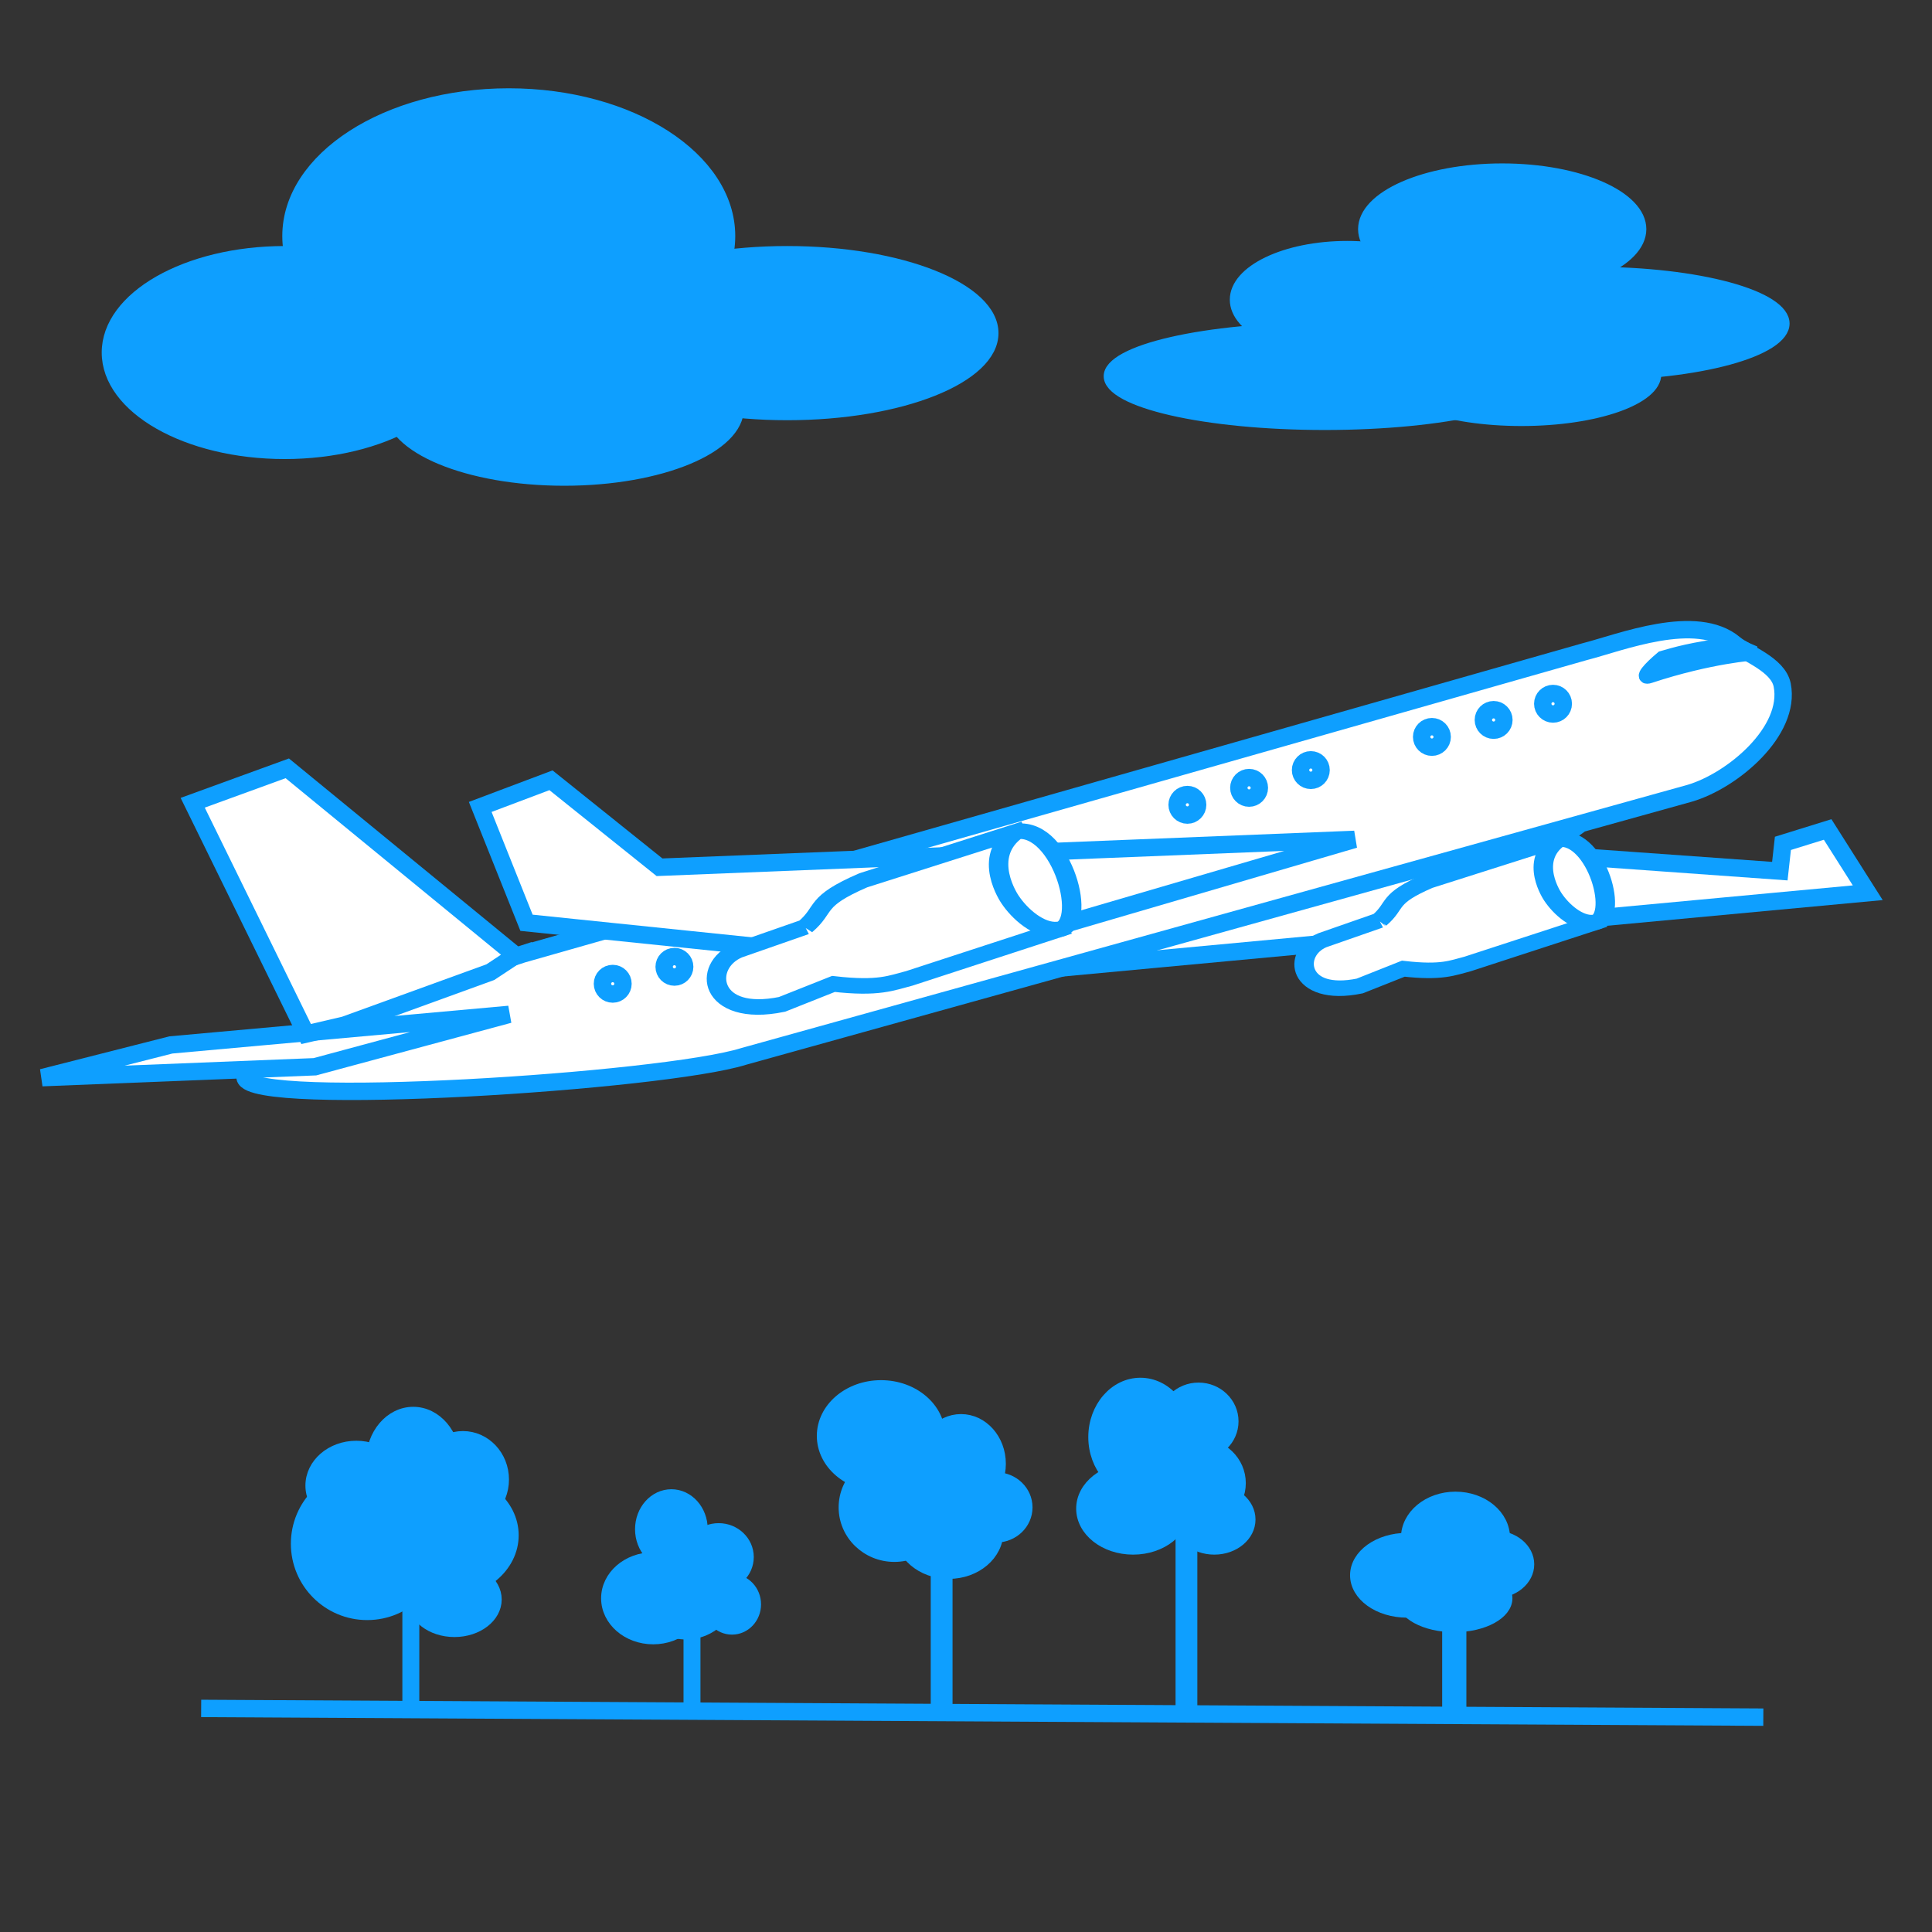 <?xml version="1.0" encoding="UTF-8" standalone="no"?>
<!-- Created with Inkscape (http://www.inkscape.org/) -->

<svg
   width="200mm"
   height="200mm"
   viewBox="0 0 200 200"
   version="1.1"
   id="svg5"
   xmlns="http://www.w3.org/2000/svg"
   xmlns:svg="http://www.w3.org/2000/svg">
  <rect x="0" y="0" width="200" height="200" fill="#333333" stroke="none"/>
  <defs
     id="defs2" />
  <g
     id="layer1">
    <path
       style="fill:#ffffff;stroke:#0e9fff;stroke-width:1.8;stroke-opacity:1"
       d="m 100.879,101.04 92.47,-8.624 -4.152,-6.548 -4.631,1.437 -0.319,2.875 -44.132,-3.159 z"
       id="path6774" />
    <path
       style="fill:#ffffff;stroke:#0e9fff;stroke-width:1.8;stroke-opacity:1"
       d="M 54.146,98.752 164.061,67.457 c 3.627,-0.919 11.555,-4.125 15.506,-0.788 1.138,0.961 4.504,2.099 4.927,4.25 0.936,4.751 -5.106,9.885 -9.579,11.2 L 76.958,109.367 c -8.299,2.594 -50.963,5.356 -51.589,2.192 -0.671,-3.39 28.777,-12.808 28.777,-12.808 z"
       id="path794" />
    <path
       style="fill:#ffffff;stroke:#0e9fff;stroke-width:1.8;stroke-opacity:1"
       d="m 140.223,86.892 -71.95,2.887 -11.235,-9.005 -7.326,2.76 4.792,11.991 41.558,4.291 z"
       id="path1631" />
    <path
       style="fill:#ffffff;stroke:#0e9fff;stroke-width:1.8;stroke-opacity:1"
       d="m 32.596,110.43 -28.232,1.129 13.326,-3.388 35.008,-3.162 z"
       id="path3865" />
    <path
       id="path5319"
       style="fill:#ffffff;stroke:#0e9fff;stroke-width:1.8;stroke-opacity:1"
       d="m 29.739,79.537 -9.791,3.564 11.745,23.941 3.973,-0.925 15.092,-5.478 2.617,-1.728 z" />
    <g
       id="g6785"
       transform="matrix(3.11,-0.202,0.161,2.478,-164.024,-112.196)"
       style="stroke-width:0.647">
      <path
         style="fill:#ffffff;stroke:#0e9fff;stroke-width:0.647;stroke-opacity:1"
         d="m 74.877,90.104 -2.275,0.793 c -1.258,0.542 -1.114,2.792 1.341,2.365 l 1.749,-0.711 c 1.502,0.341 1.931,0.112 2.528,-0.027 l 5.081,-1.631 -1.243,-4.178 -5.155,1.606 c -1.706,0.765 -1.278,1.084 -2.027,1.784 z"
         id="path6779" />
      <path
         style="fill:#ffffff;stroke:#0e9fff;stroke-width:0.647;stroke-opacity:1"
         d="m 82.099,86.703 c -1.267,0.945 -0.374,2.809 -0.374,2.809 0.281,0.615 0.882,1.402 1.513,1.38 1.084,0.016 0.377,-4.312 -1.14,-4.189 z"
         id="path6781" />
    </g>
    <g
       id="g6785-2"
       transform="matrix(2.637,-0.171,0.137,2.101,-67.01,-81.229)"
       style="stroke-width:0.763">
      <path
         style="fill:#ffffff;stroke:#0e9fff;stroke-width:0.763;stroke-opacity:1"
         d="m 74.877,90.104 -2.275,0.793 c -1.258,0.542 -1.114,2.792 1.341,2.365 l 1.749,-0.711 c 1.502,0.341 1.931,0.112 2.528,-0.027 l 5.081,-1.631 -1.243,-4.178 -5.155,1.606 c -1.706,0.765 -1.278,1.084 -2.027,1.784 z"
         id="path6779-4" />
      <path
         style="fill:#ffffff;stroke:#0e9fff;stroke-width:0.763;stroke-opacity:1"
         d="m 82.099,86.703 c -1.267,0.945 -0.374,2.809 -0.374,2.809 0.281,0.615 0.882,1.402 1.513,1.38 1.084,0.016 0.377,-4.312 -1.14,-4.189 z"
         id="path6781-6" />
    </g>
    <circle
       style="fill:#ffffff;stroke:#0e9fff;stroke-width:1.8;stroke-opacity:1"
       id="path6871"
       cx="122.918"
       cy="83.313"
       r="1.063" />
    <circle
       style="fill:#ffffff;stroke:#0e9fff;stroke-width:1.8;stroke-opacity:1"
       id="path6871-0"
       cx="129.306"
       cy="81.556"
       r="1.063" />
    <circle
       style="fill:#ffffff;stroke:#0e9fff;stroke-width:1.8;stroke-opacity:1"
       id="path6871-1"
       cx="135.695"
       cy="79.719"
       r="1.063" />
    <circle
       style="fill:#ffffff;stroke:#0e9fff;stroke-width:1.8;stroke-opacity:1"
       id="path6871-8"
       cx="148.231"
       cy="76.286"
       r="1.063" />
    <circle
       style="fill:#ffffff;stroke:#0e9fff;stroke-width:1.8;stroke-opacity:1"
       id="path6871-0-9"
       cx="154.62"
       cy="74.529"
       r="1.063" />
    <circle
       style="fill:#ffffff;stroke:#0e9fff;stroke-width:1.8;stroke-opacity:1"
       id="path6871-0-9-8"
       cx="160.768"
       cy="72.852"
       r="1.063" />
    <circle
       style="fill:#ffffff;stroke:#0e9fff;stroke-width:1.8;stroke-opacity:1"
       id="path6871-2"
       cx="63.428"
       cy="101.839"
       r="1.063" />
    <circle
       style="fill:#ffffff;stroke:#0e9fff;stroke-width:1.8;stroke-opacity:1"
       id="path6871-0-2"
       cx="69.816"
       cy="100.082"
       r="1.063" />
    <path
       id="path6978"
       style="fill:#ffffff;stroke:#0e9fff;stroke-width:1.489;stroke-opacity:1"
       d="m 179.428,66.666 c -4.416,0.553 -6.048,1.088 -7.345,1.457 -1.311,1.097 -2.262,2.174 -1.312,1.86 6.307,-2.083 10.867,-2.364 10.867,-2.364 -1.549,-0.642 -0.958,-0.501 -2.21,-0.953 z" />
    <path
       style="fill:#ffffff;stroke:#0e9fff;stroke-width:1.8;stroke-opacity:1"
       d="m 20.825,176.856 161.714,0.903"
       id="path7089" />
    <circle
       style="fill:#0e9fff;stroke:#0e9fff;stroke-width:1;stroke-opacity:1"
       id="path9269"
       cx="38.013"
       cy="159.808"
       r="7.402" />
    <ellipse
       style="fill:#0e9fff;stroke:#0e9fff;stroke-width:1;stroke-opacity:1"
       id="path9271"
       cx="42.78"
       cy="151.277"
       rx="4.391"
       ry="5.144" />
    <ellipse
       style="fill:#0e9fff;stroke:#0e9fff;stroke-width:1;stroke-opacity:1"
       id="path9273"
       cx="46.042"
       cy="158.93"
       rx="7.151"
       ry="6.022" />
    <ellipse
       style="fill:#0e9fff;stroke:#0e9fff;stroke-width:1;stroke-opacity:1"
       id="path9275"
       cx="47.045"
       cy="165.579"
       rx="4.391"
       ry="3.387" />
    <ellipse
       style="fill:#0e9fff;stroke:#0e9fff;stroke-width:1;stroke-opacity:1"
       id="path9277"
       cx="47.924"
       cy="153.159"
       rx="4.265"
       ry="4.516" />
    <rect
       style="fill:#0e9fff;stroke:#0e9fff;stroke-width:1;stroke-opacity:1"
       id="rect9383"
       width="0.753"
       height="23.084"
       x="42.153"
       y="154.163" />
    <rect
       style="fill:#0e9fff;stroke:#0e9fff;stroke-width:1;stroke-opacity:1"
       id="rect9385"
       width="0.753"
       height="9.284"
       x="71.258"
       y="167.712" />
    <ellipse
       style="fill:#0e9fff;stroke:#0e9fff;stroke-width:1;stroke-opacity:1"
       id="path9387"
       cx="71.007"
       cy="164.073"
       rx="5.018"
       ry="5.144" />
    <ellipse
       style="fill:#0e9fff;stroke:#0e9fff;stroke-width:1;stroke-opacity:1"
       id="path9391"
       cx="75.774"
       cy="166.081"
       rx="2.509"
       ry="2.635" />
    <ellipse
       style="fill:#0e9fff;stroke:#0e9fff;stroke-width:1;stroke-opacity:1"
       id="path9393"
       cx="69.502"
       cy="158.303"
       rx="3.262"
       ry="3.638" />
    <ellipse
       style="fill:#0e9fff;stroke:#0e9fff;stroke-width:1;stroke-opacity:1"
       id="path9395"
       cx="67.62"
       cy="165.454"
       rx="4.893"
       ry="4.265" />
    <ellipse
       style="fill:#0e9fff;stroke:#0e9fff;stroke-width:1;stroke-opacity:1"
       id="path9397"
       cx="74.394"
       cy="161.188"
       rx="3.136"
       ry="3.011" />
    <ellipse
       style="fill:#0e9fff;stroke:#0e9fff;stroke-width:1;stroke-opacity:1"
       id="path9399"
       cx="36.884"
       cy="153.786"
       rx="4.767"
       ry="4.14" />
    <rect
       style="fill:#0e9fff;stroke:#0e9fff;stroke-width:1;stroke-opacity:1"
       id="rect9401"
       width="1.255"
       height="17.564"
       x="96.851"
       y="159.432" />
    <ellipse
       style="fill:#0e9fff;stroke:#0e9fff;stroke-width:1;stroke-opacity:1"
       id="path9403"
       cx="92.585"
       cy="156.044"
       rx="5.269"
       ry="5.144" />
    <ellipse
       style="fill:#0e9fff;stroke:#0e9fff;stroke-width:1;stroke-opacity:1"
       id="path9405"
       cx="98.231"
       cy="158.554"
       rx="5.144"
       ry="4.391" />
    <ellipse
       style="fill:#0e9fff;stroke:#0e9fff;stroke-width:1;stroke-opacity:1"
       id="path9407"
       cx="99.485"
       cy="151.528"
       rx="4.14"
       ry="4.642" />
    <ellipse
       style="fill:#0e9fff;stroke:#0e9fff;stroke-width:1;stroke-opacity:1"
       id="path9409"
       cx="91.205"
       cy="148.643"
       rx="6.147"
       ry="5.269" />
    <ellipse
       style="fill:#0e9fff;stroke:#0e9fff;stroke-width:1;stroke-opacity:1"
       id="path9411"
       cx="103.124"
       cy="156.044"
       rx="3.262"
       ry="3.136" />
    <rect
       style="fill:#0e9fff;stroke:#0e9fff;stroke-width:1;stroke-opacity:1"
       id="rect9413"
       width="1.255"
       height="20.073"
       x="122.193"
       y="157.174" />
    <ellipse
       style="fill:#0e9fff;stroke:#0e9fff;stroke-width:1;stroke-opacity:1"
       id="path9415"
       cx="117.3"
       cy="156.17"
       rx="5.395"
       ry="4.265" />
    <ellipse
       style="fill:#0e9fff;stroke:#0e9fff;stroke-width:1;stroke-opacity:1"
       id="path9417"
       cx="124.2"
       cy="153.535"
       rx="4.265"
       ry="4.14" />
    <ellipse
       style="fill:#0e9fff;stroke:#0e9fff;stroke-width:1;stroke-opacity:1"
       id="path9419"
       cx="118.053"
       cy="148.768"
       rx="4.893"
       ry="5.645" />
    <ellipse
       style="fill:#0e9fff;stroke:#0e9fff;stroke-width:1;stroke-opacity:1"
       id="path9421"
       cx="125.705"
       cy="157.299"
       rx="3.764"
       ry="3.136" />
    <ellipse
       style="fill:#0e9fff;stroke:#0e9fff;stroke-width:1;stroke-opacity:1"
       id="path9423"
       cx="124.074"
       cy="147.137"
       rx="3.638"
       ry="3.513" />
    <rect
       style="fill:#0e9fff;stroke:#0e9fff;stroke-width:1;stroke-opacity:1"
       id="rect9425"
       width="1.505"
       height="16.058"
       x="149.793"
       y="161.439" />
    <ellipse
       style="fill:#0e9fff;stroke:#0e9fff;stroke-width:1;stroke-opacity:1"
       id="path9427"
       cx="145.653"
       cy="163.07"
       rx="5.395"
       ry="3.889" />
    <ellipse
       style="fill:#0e9fff;stroke:#0e9fff;stroke-width:1;stroke-opacity:1"
       id="path9429"
       cx="150.671"
       cy="159.181"
       rx="5.144"
       ry="4.265" />
    <ellipse
       style="fill:#0e9fff;stroke:#0e9fff;stroke-width:1;stroke-opacity:1"
       id="path9431"
       cx="150.545"
       cy="165.454"
       rx="5.52"
       ry="3.011" />
    <ellipse
       style="fill:#0e9fff;stroke:#0e9fff;stroke-width:1;stroke-opacity:1"
       id="path9433"
       cx="154.685"
       cy="161.941"
       rx="3.638"
       ry="3.011" />
    <ellipse
       style="fill:#0e9fff;stroke:#0e9fff;stroke-width:0.948;stroke-opacity:1"
       id="path9435"
       cx="29.471"
       cy="36.495"
       rx="18.467"
       ry="10.552" />
    <ellipse
       style="fill:#0e9fff;stroke:#0e9fff;stroke-width:0.948;stroke-opacity:1"
       id="path9437"
       cx="52.668"
       cy="24.436"
       rx="22.971"
       ry="14.823" />
    <ellipse
       style="fill:#0e9fff;stroke:#0e9fff;stroke-width:0.948;stroke-opacity:1"
       id="path9439"
       cx="58.411"
       cy="42.274"
       rx="18.129"
       ry="7.537" />
    <ellipse
       style="fill:#0e9fff;stroke:#0e9fff;stroke-width:0.948;stroke-opacity:1"
       id="path9441"
       cx="81.494"
       cy="34.485"
       rx="21.395"
       ry="8.542" />
    <ellipse
       style="fill:#0e9fff;stroke:#0e9fff;stroke-width:0.85;stroke-opacity:1"
       id="path9443"
       cx="139.463"
       cy="31.024"
       rx="11.729"
       ry="5.658" />
    <ellipse
       style="fill:#0e9fff;stroke:#0e9fff;stroke-width:0.85;stroke-opacity:1"
       id="path9445"
       cx="157.5"
       cy="38.739"
       rx="14.053"
       ry="4.938" />
    <ellipse
       style="fill:#0e9fff;stroke:#0e9fff;stroke-width:0.85;stroke-opacity:1"
       id="path9447"
       cx="155.508"
       cy="23.72"
       rx="14.495"
       ry="6.378" />
    <ellipse
       style="fill:#0e9fff;stroke:#0e9fff;stroke-width:0.85;stroke-opacity:1"
       id="path9449"
       cx="164.803"
       cy="33.493"
       rx="20.028"
       ry="5.452" />
    <ellipse
       style="fill:#0e9fff;stroke:#0e9fff;stroke-width:0.85;stroke-opacity:1"
       id="path9451"
       cx="137.14"
       cy="38.945"
       rx="22.462"
       ry="5.143" />
  </g>
</svg>
